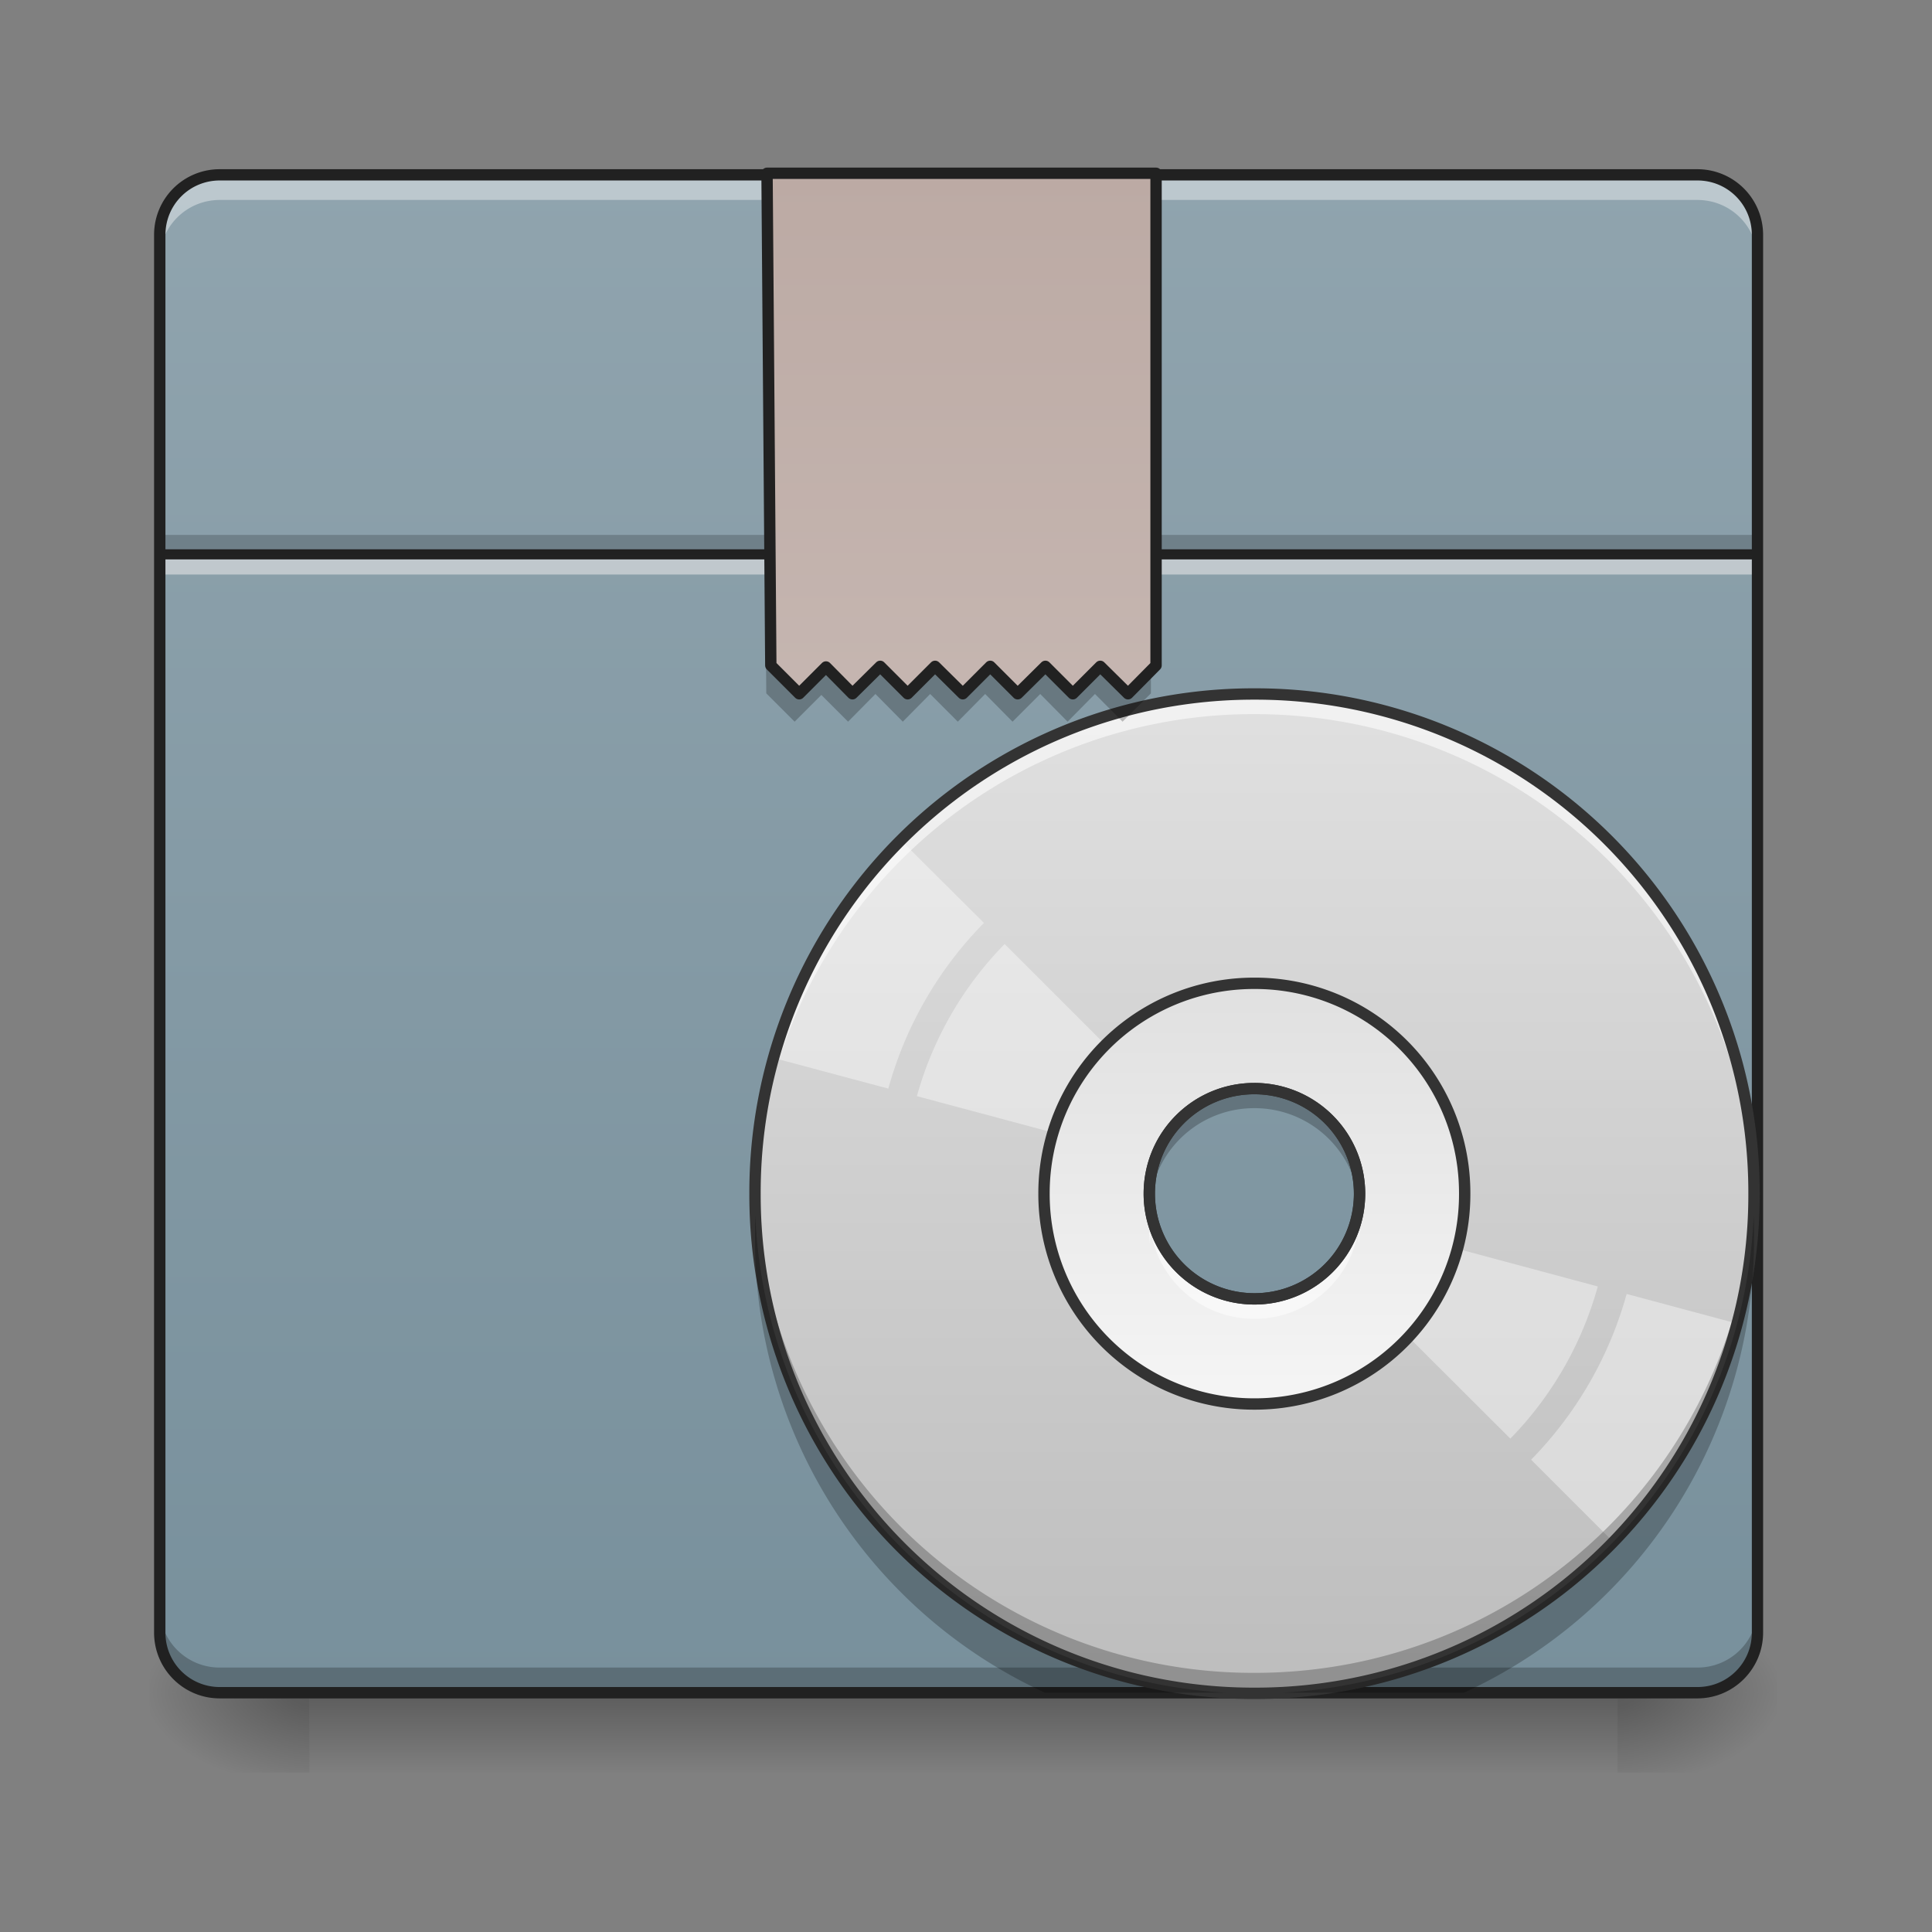 <svg xmlns="http://www.w3.org/2000/svg" width="32" height="32" viewBox="0 0 24 24"><rect x="0" y="0" width="24" height="24" fill="#808080" stroke="none"/><defs><linearGradient id="a" gradientUnits="userSpaceOnUse" x1="254" y1="233.5" x2="254" y2="254.667" gradientTransform="matrix(.047 0 0 .047 0 10.08)"><stop offset="0" stop-opacity=".275"/><stop offset="1" stop-opacity="0"/></linearGradient><radialGradient id="b" gradientUnits="userSpaceOnUse" cx="450.909" cy="189.579" fx="450.909" fy="189.579" r="21.167" gradientTransform="matrix(0 -.059 -.105 0 39.842 47.696)"><stop offset="0" stop-opacity=".314"/><stop offset=".222" stop-opacity=".275"/><stop offset="1" stop-opacity="0"/></radialGradient><radialGradient id="c" gradientUnits="userSpaceOnUse" cx="450.909" cy="189.579" fx="450.909" fy="189.579" r="21.167" gradientTransform="matrix(0 .059 .105 0 -15.903 -5.646)"><stop offset="0" stop-opacity=".314"/><stop offset=".222" stop-opacity=".275"/><stop offset="1" stop-opacity="0"/></radialGradient><radialGradient id="d" gradientUnits="userSpaceOnUse" cx="450.909" cy="189.579" fx="450.909" fy="189.579" r="21.167" gradientTransform="matrix(0 -.059 .105 0 -15.903 47.696)"><stop offset="0" stop-opacity=".314"/><stop offset=".222" stop-opacity=".275"/><stop offset="1" stop-opacity="0"/></radialGradient><radialGradient id="e" gradientUnits="userSpaceOnUse" cx="450.909" cy="189.579" fx="450.909" fy="189.579" r="21.167" gradientTransform="matrix(0 .059 -.105 0 39.842 -5.646)"><stop offset="0" stop-opacity=".314"/><stop offset=".222" stop-opacity=".275"/><stop offset="1" stop-opacity="0"/></radialGradient><linearGradient id="f" gradientUnits="userSpaceOnUse" x1="254" y1="233.5" x2="254" y2="-168.667" gradientTransform="matrix(.047 0 0 .047 0 10.08)"><stop offset="0" stop-color="#78909c"/><stop offset="1" stop-color="#90a4ae"/></linearGradient><linearGradient id="g" gradientUnits="userSpaceOnUse" x1="254" y1="-168.667" x2="254" y2="233.5" gradientTransform="matrix(.031 0 0 .031 7.744 13.828)"><stop offset="0" stop-color="#e0e0e0"/><stop offset="1" stop-color="#bdbdbd"/></linearGradient><linearGradient id="h" gradientUnits="userSpaceOnUse" x1="254" y1="117.083" x2="254" y2="-52.25" gradientTransform="matrix(.031 0 0 .031 7.744 13.828)"><stop offset="0" stop-color="#f5f5f5"/><stop offset="1" stop-color="#e0e0e0"/></linearGradient><linearGradient id="i" gradientUnits="userSpaceOnUse" x1="253.131" y1="-129.433" x2="253.131" y2="272.734" gradientTransform="translate(1.323 -39.233)"><stop offset="0" stop-color="#bcaaa4"/><stop offset="1" stop-color="#d7ccc8"/></linearGradient></defs><path d="M3.844 21.027h16.25v.993H3.844zm0 0" fill="url(#a)"/><path d="M20.094 21.027h1.984v-.996h-1.984zm0 0" fill="url(#b)"/><path d="M3.844 21.027H1.859v.993h1.985zm0 0" fill="url(#c)"/><path d="M3.844 21.027H1.859v-.996h1.985zm0 0" fill="url(#d)"/><path d="M20.094 21.027h1.984v.993h-1.984zm0 0" fill="url(#e)"/><path d="M2.73 2.172h18.356c.41 0 .746.332.746.746v17.363c0 .41-.336.746-.746.746H2.73a.746.746 0 0 1-.746-.746V2.918c0-.414.332-.746.746-.746zm0 0" fill="url(#f)"/><path d="M1.984 6.645h19.848v.242H1.984zm0 0" fill-opacity=".196"/><path d="M1.984 6.887h19.848v.25H1.984zm0 0" fill="#e6e6e6" fill-opacity=".588"/><path d="M1.984 6.824h19.848v.125H1.984zm0 0" fill="#212121" fill-opacity=".992"/><path d="M1.984 19.973v.246c0 .414.332.746.746.746h18.356a.744.744 0 0 0 .746-.746v-.246c0 .41-.332.742-.746.742H2.73a.743.743 0 0 1-.746-.742zm0 0" fill-opacity=".235"/><path d="M2.73 2.234a.744.744 0 0 0-.746.746v.247c0-.41.332-.743.746-.743h18.356c.414 0 .746.332.746.743V2.98a.744.744 0 0 0-.746-.746zm0 0" fill="#fff" fill-opacity=".392"/><path d="M2.73 2.102a.814.814 0 0 0-.816.816v17.363c0 .45.363.817.816.817h18.356c.45 0 .816-.368.816-.817V2.918a.816.816 0 0 0-.816-.816zm0 .14h18.356c.375 0 .676.301.676.676v17.363c0 .375-.301.676-.676.676H2.73a.674.674 0 0 1-.675-.676V2.918c0-.375.3-.676.675-.676zm0 0" fill="#212121"/><path d="M15.582 8.621a6.192 6.192 0 0 0-6.203 6.207 6.192 6.192 0 0 0 6.203 6.207 6.192 6.192 0 0 0 6.207-6.207 6.192 6.192 0 0 0-6.207-6.207zm0 4.902a1.306 1.306 0 1 1-1.305 1.305c0-.723.582-1.305 1.305-1.305zm0 0" fill="url(#g)"/><path d="M11.195 10.441c-.36.368-.68.786-.949 1.254-.27.47-.473.957-.613 1.453l1.402.375a4.717 4.717 0 0 1 1.188-2.058zm1.285 1.286a4.373 4.373 0 0 0-1.09 1.89l2.981.797c.027-.09.066-.18.117-.27.051-.085.11-.164.176-.234zm0 0M16.867 15.18a1.282 1.282 0 0 1-.293.508l2.188 2.183a4.366 4.366 0 0 0 1.086-1.89zm3.34.894a4.755 4.755 0 0 1-1.187 2.059l1.023 1.023c.36-.367.68-.789.953-1.254.27-.468.469-.957.61-1.453zm0 0" fill="#fff" fill-opacity=".392"/><path d="M15.582 12.215a2.608 2.608 0 0 0-2.613 2.613 2.608 2.608 0 0 0 2.613 2.613 2.606 2.606 0 0 0 2.613-2.613 2.606 2.606 0 0 0-2.613-2.613zm0 1.308a1.306 1.306 0 1 1-1.305 1.305c0-.723.582-1.305 1.305-1.305zm0 0" fill="url(#h)"/><path d="M15.582 8.621a6.192 6.192 0 0 0-6.203 6.207v.117a6.192 6.192 0 0 1 6.203-6.074c3.398 0 6.137 2.7 6.207 6.074v-.117a6.192 6.192 0 0 0-6.207-6.207zm-1.281 6.457c-.016.078-.024.16-.024.246 0 .043.004.082.004.125.004-.043.012-.086.02-.125a1.3 1.3 0 0 0 1.281 1.059c.64 0 1.168-.453 1.285-1.059.008.04.012.082.016.125.004-.043.008-.082.008-.125 0-.086-.008-.168-.024-.246a1.309 1.309 0 0 1-1.285 1.059 1.304 1.304 0 0 1-1.281-1.059zm0 0" fill="#fdfdfd" fill-opacity=".588"/><path d="M15.582 21.031a6.192 6.192 0 0 1-6.203-6.207v-.117a6.192 6.192 0 0 0 6.203 6.074c3.398 0 6.137-2.699 6.207-6.074v.117a6.192 6.192 0 0 1-6.207 6.207zm-1.281-6.207a1.323 1.323 0 0 1-.024-.25c0-.039.004-.082.004-.12.004.042.012.081.02.12a1.304 1.304 0 0 1 1.281-1.058c.64 0 1.168.457 1.285 1.058.008-.039.012-.078.016-.12a1.26 1.26 0 0 1-.016.37 1.305 1.305 0 0 0-1.285-1.058 1.3 1.3 0 0 0-1.281 1.058zm0 0" fill-opacity=".235"/><path d="M15.582 8.621a6.192 6.192 0 0 0-6.203 6.207 6.192 6.192 0 0 0 6.203 6.207 6.192 6.192 0 0 0 6.207-6.207 6.192 6.192 0 0 0-6.207-6.207zm0 4.902a1.306 1.306 0 1 1-1.305 1.305c0-.723.582-1.305 1.305-1.305zm0 0" fill="none" stroke-width=".141" stroke-linecap="round" stroke="#333"/><path d="M15.582 12.215a2.608 2.608 0 0 0-2.613 2.613 2.608 2.608 0 0 0 2.613 2.613 2.606 2.606 0 0 0 2.613-2.613 2.606 2.606 0 0 0-2.613-2.613zm0 1.308a1.306 1.306 0 1 1-1.305 1.305c0-.723.582-1.305 1.305-1.305zm0 0" fill="none" stroke-width=".141" stroke-linecap="round" stroke="#333"/><path d="M9.469 2.172l.05 6.441.352.352.332-.332.332.332.34-.344.34.344.34-.344.343.344.34-.344.34.344.344-.344.34.344.34-.344.343.344.352-.352V2.172zm0 0" fill-opacity=".235"/><path d="M202.73-168.671l1 130.07 7.5 7.5 7.082-7.083 7 7.083 7.332-7.25 7.25 7.25 7.25-7.25 7.332 7.25 7.249-7.25 7.25 7.25 7.332-7.25 7.25 7.25 7.249-7.25 7.332 7.25 7.416-7.5v-130.07zm0 0" transform="matrix(.047 0 0 .047 0 10.08)" fill="url(#i)" stroke-width="3" stroke-linecap="round" stroke-linejoin="round" stroke="#212121"/><path d="M9.383 15.105c-.004.094-.004.188-.004.282a6.193 6.193 0 0 0 3.601 5.64h2.25a6.198 6.198 0 0 1-5.847-5.922zm12.402 0a6.198 6.198 0 0 1-5.848 5.922h2.25a6.193 6.193 0 0 0 3.602-5.64c0-.094 0-.188-.004-.282zm0 0" fill-opacity=".235"/></svg>